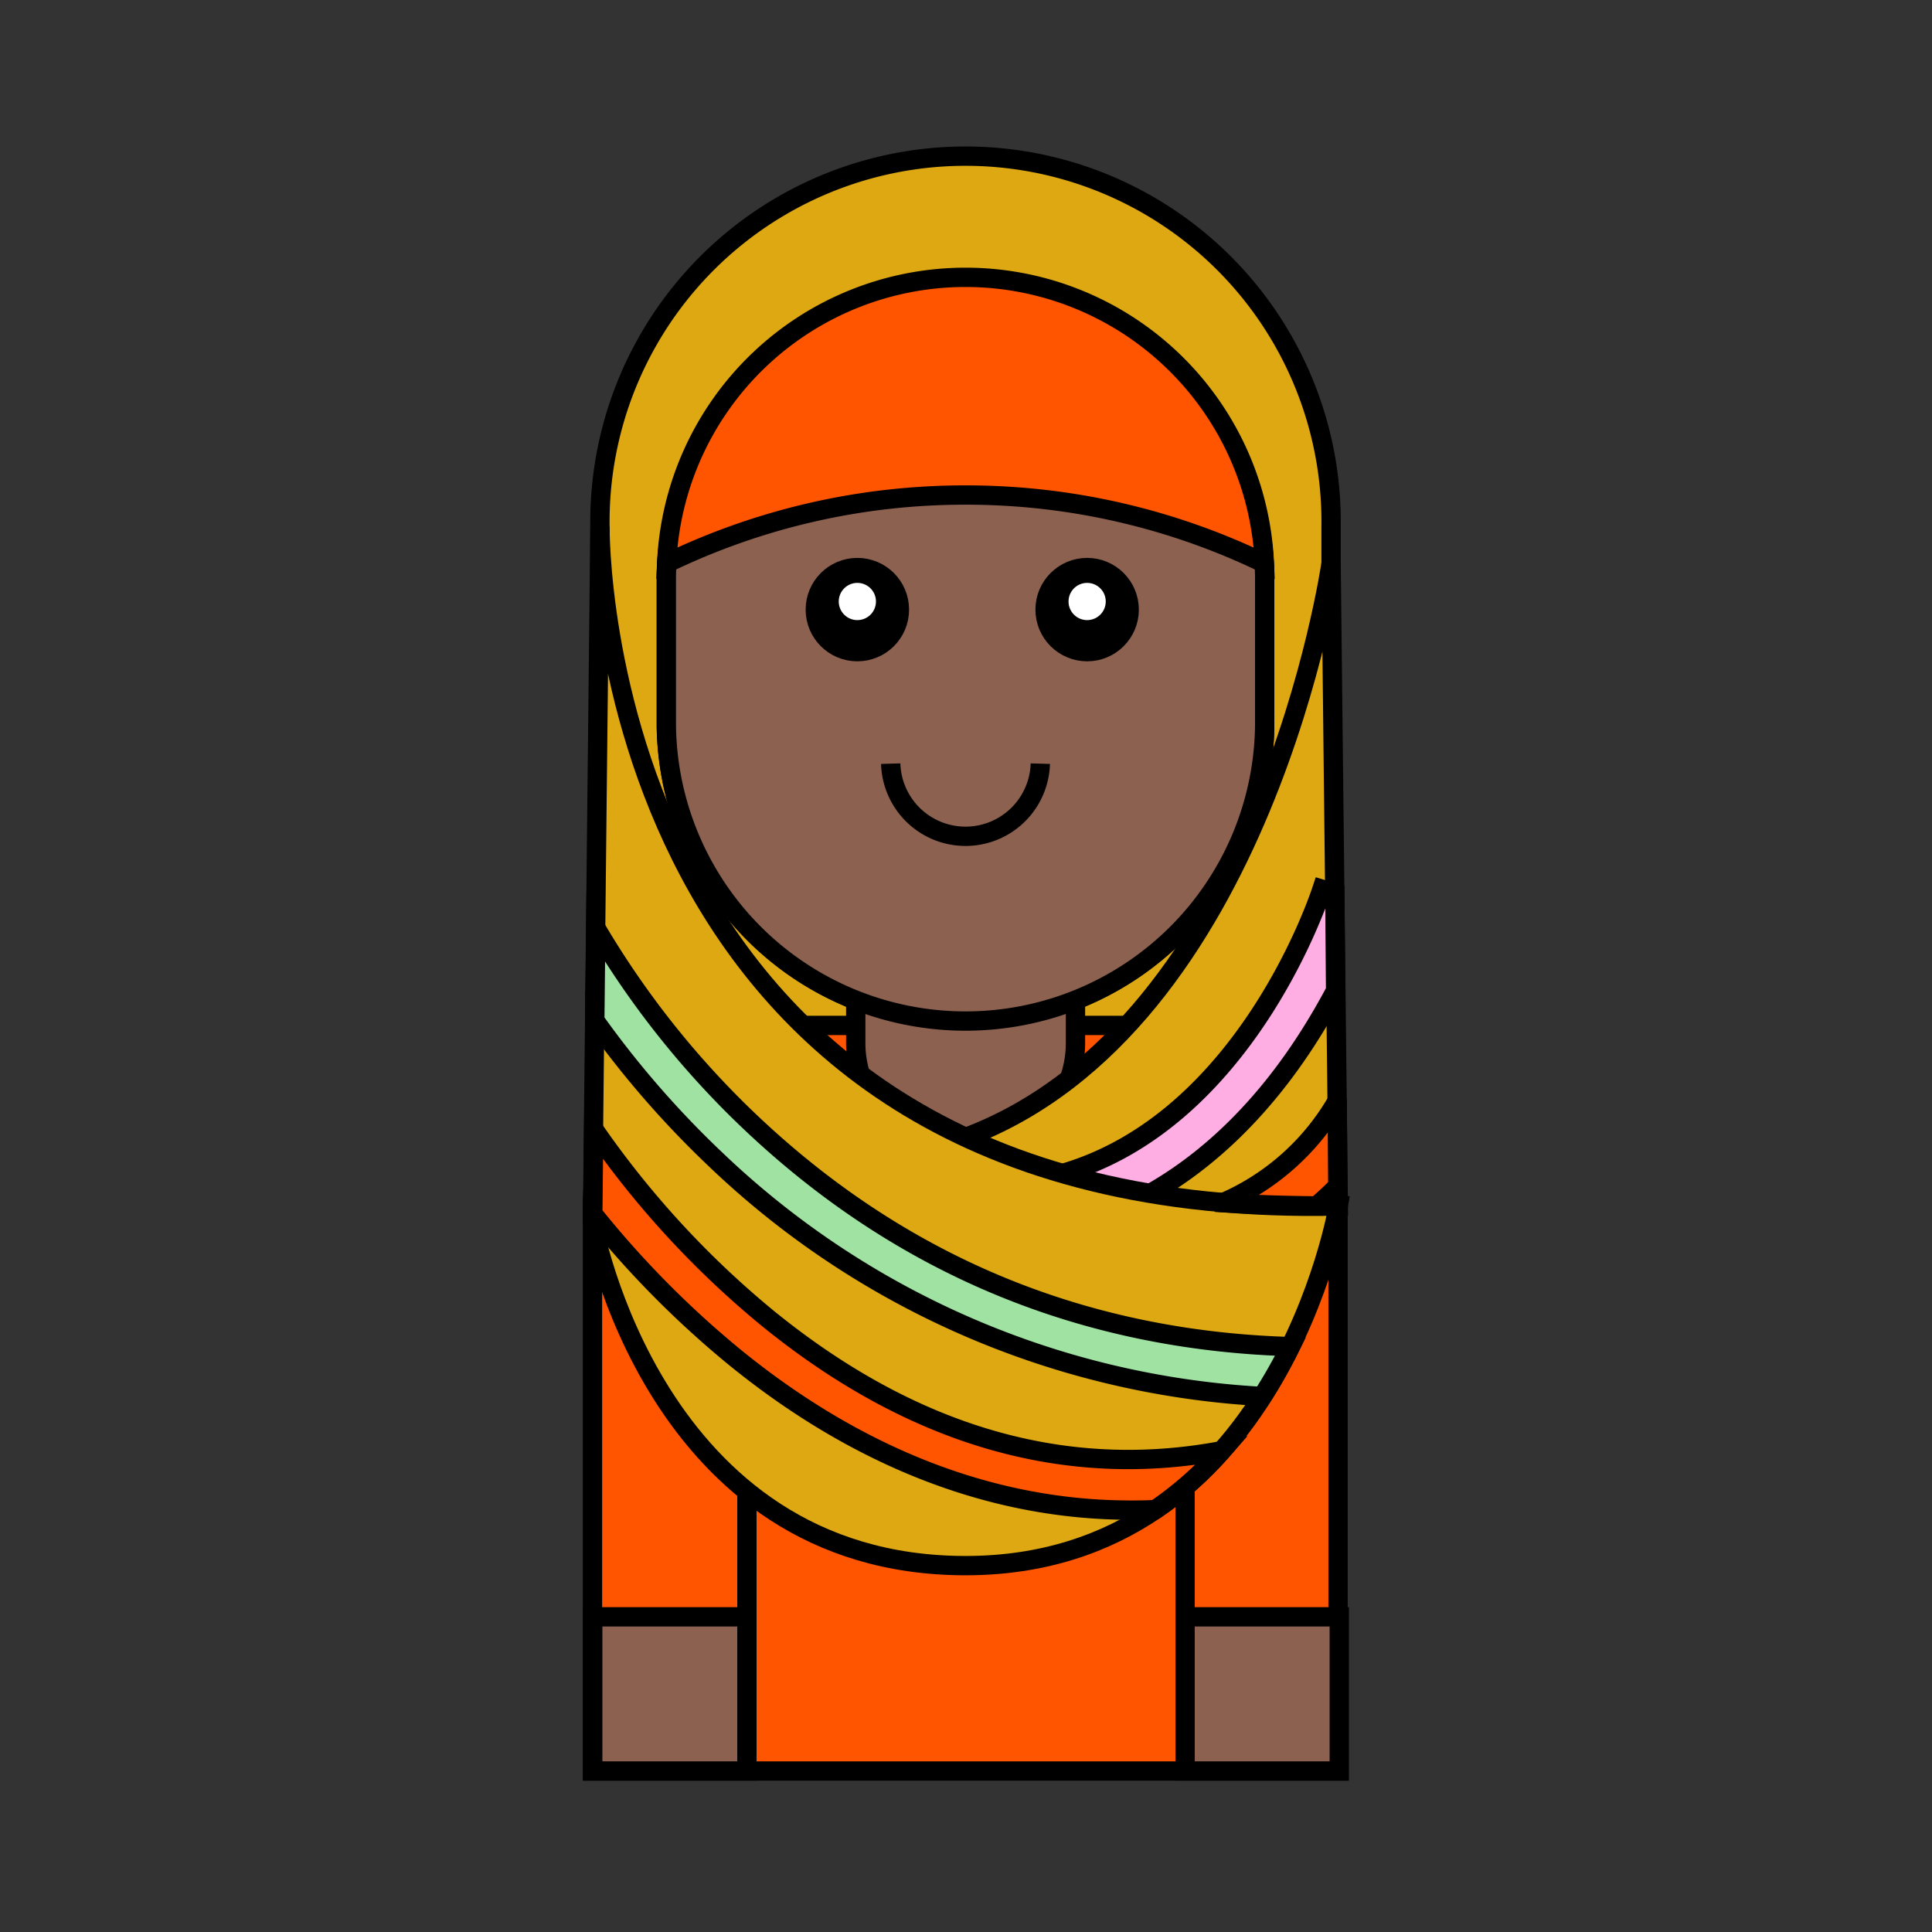 <svg id="Layer_1" data-name="Layer 1" xmlns="http://www.w3.org/2000/svg" viewBox="0 0 300 300"><rect x="0" y="0" width="300" height="300" fill="#333333" stroke="none"/><defs><style>.cls-1{fill:#dda812;}.cls-1,.cls-2,.cls-3,.cls-4,.cls-5,.cls-6,.cls-7,.cls-8{stroke:#000;stroke-miterlimit:10;stroke-width:3px;}.cls-2{fill:#8c6150;}.cls-3{fill:#f50;}.cls-4{fill:none;}.cls-5{fill:#ffaee4;}.cls-7{fill:#fff;}.cls-8{fill:#9fe2a2;}</style></defs><title>portland_characters</title><path class="cls-1" d="M206.69,178.49V81.77a56.77,56.77,0,1,0-113.53,0v96.72Z"/><path class="cls-2" d="M196.38,112.77a46.46,46.46,0,0,1-92.91,0V89.54a46.46,46.46,0,0,1,92.91,0Z"/><path class="cls-3" d="M120.08,159.23h59.69a28,28,0,0,1,28,28V275a0,0,0,0,1,0,0H92a0,0,0,0,1,0,0V187.27A28,28,0,0,1,120.08,159.23Z"/><line class="cls-4" x1="115.98" y1="198.71" x2="115.98" y2="275"/><line class="cls-4" x1="184.02" y1="198.71" x2="184.02" y2="275"/><path class="cls-2" d="M132.87,147.56H167a0,0,0,0,1,0,0v14.36A17.05,17.05,0,0,1,149.93,179h0a17.05,17.05,0,0,1-17.05-17.05V147.56A0,0,0,0,1,132.87,147.56Z"/><path class="cls-1" d="M206.69,87.47s-10.31,71.76-56.76,89.15c0,0,7,10.65,57.88,10.65l-1.12-99.8"/><path class="cls-5" d="M207.27,138.69l-2-.61c-.12.36-11.62,36.25-40.85,44.3l.26,1a114,114,0,0,0,13.2,2.34c9.4-5.13,17.84-13.22,24.8-23.9,1.83-2.8,3.39-5.52,4.71-8Z"/><path class="cls-1" d="M93.16,81.77S92,189.82,207.81,187.27c0,0-9.36,55.84-57.88,55.84S92,189.82,92,189.82Z"/><path class="cls-2" d="M196.38,112.77a46.46,46.46,0,0,1-92.91,0V89.54a46.46,46.46,0,0,1,92.91,0Z"/><path class="cls-4" d="M161.54,118.58a11.62,11.62,0,0,1-23.23,0"/><path class="cls-3" d="M149.93,76.87a106.22,106.22,0,0,1,46.4,10.6,46.45,46.45,0,0,0-92.81,0A106.23,106.23,0,0,1,149.93,76.87Z"/><circle class="cls-6" cx="133.13" cy="94.66" r="6.53"/><circle class="cls-6" cx="168.81" cy="94.66" r="6.53"/><circle class="cls-7" cx="168.81" cy="93.4" r="4.39"/><circle class="cls-7" cx="133.13" cy="93.4" r="4.39"/><rect class="cls-2" x="92.04" y="251.06" width="23.94" height="23.94"/><rect class="cls-2" x="184.02" y="251.06" width="23.94" height="23.94"/><path class="cls-3" d="M207.64,171.5l-.24-.15a37.7,37.7,0,0,1-17.25,15.29l0,.14c4.3.26,9.05.42,14.29.47q1.62-1.38,3.29-3.07Z"/><path class="cls-8" d="M200.38,209.1c-32.14-.95-60.24-12.57-83.58-34.58a138.24,138.24,0,0,1-24.29-30.44l-.15,14.39a148.51,148.51,0,0,0,18.77,21.58A133.32,133.32,0,0,0,196,216.84,80.93,80.93,0,0,0,200.38,209.1Z"/><path class="cls-3" d="M119.45,204.9a143.53,143.53,0,0,1-27.26-29.57l-.14,13.13a150.78,150.78,0,0,0,22.23,22.45c19.25,15.61,40.09,23.58,61.25,23.58,1.3,0,2.59,0,3.89-.1a55,55,0,0,0,10.3-9.13C165.44,229.82,141.82,223,119.45,204.9Z"/></svg>